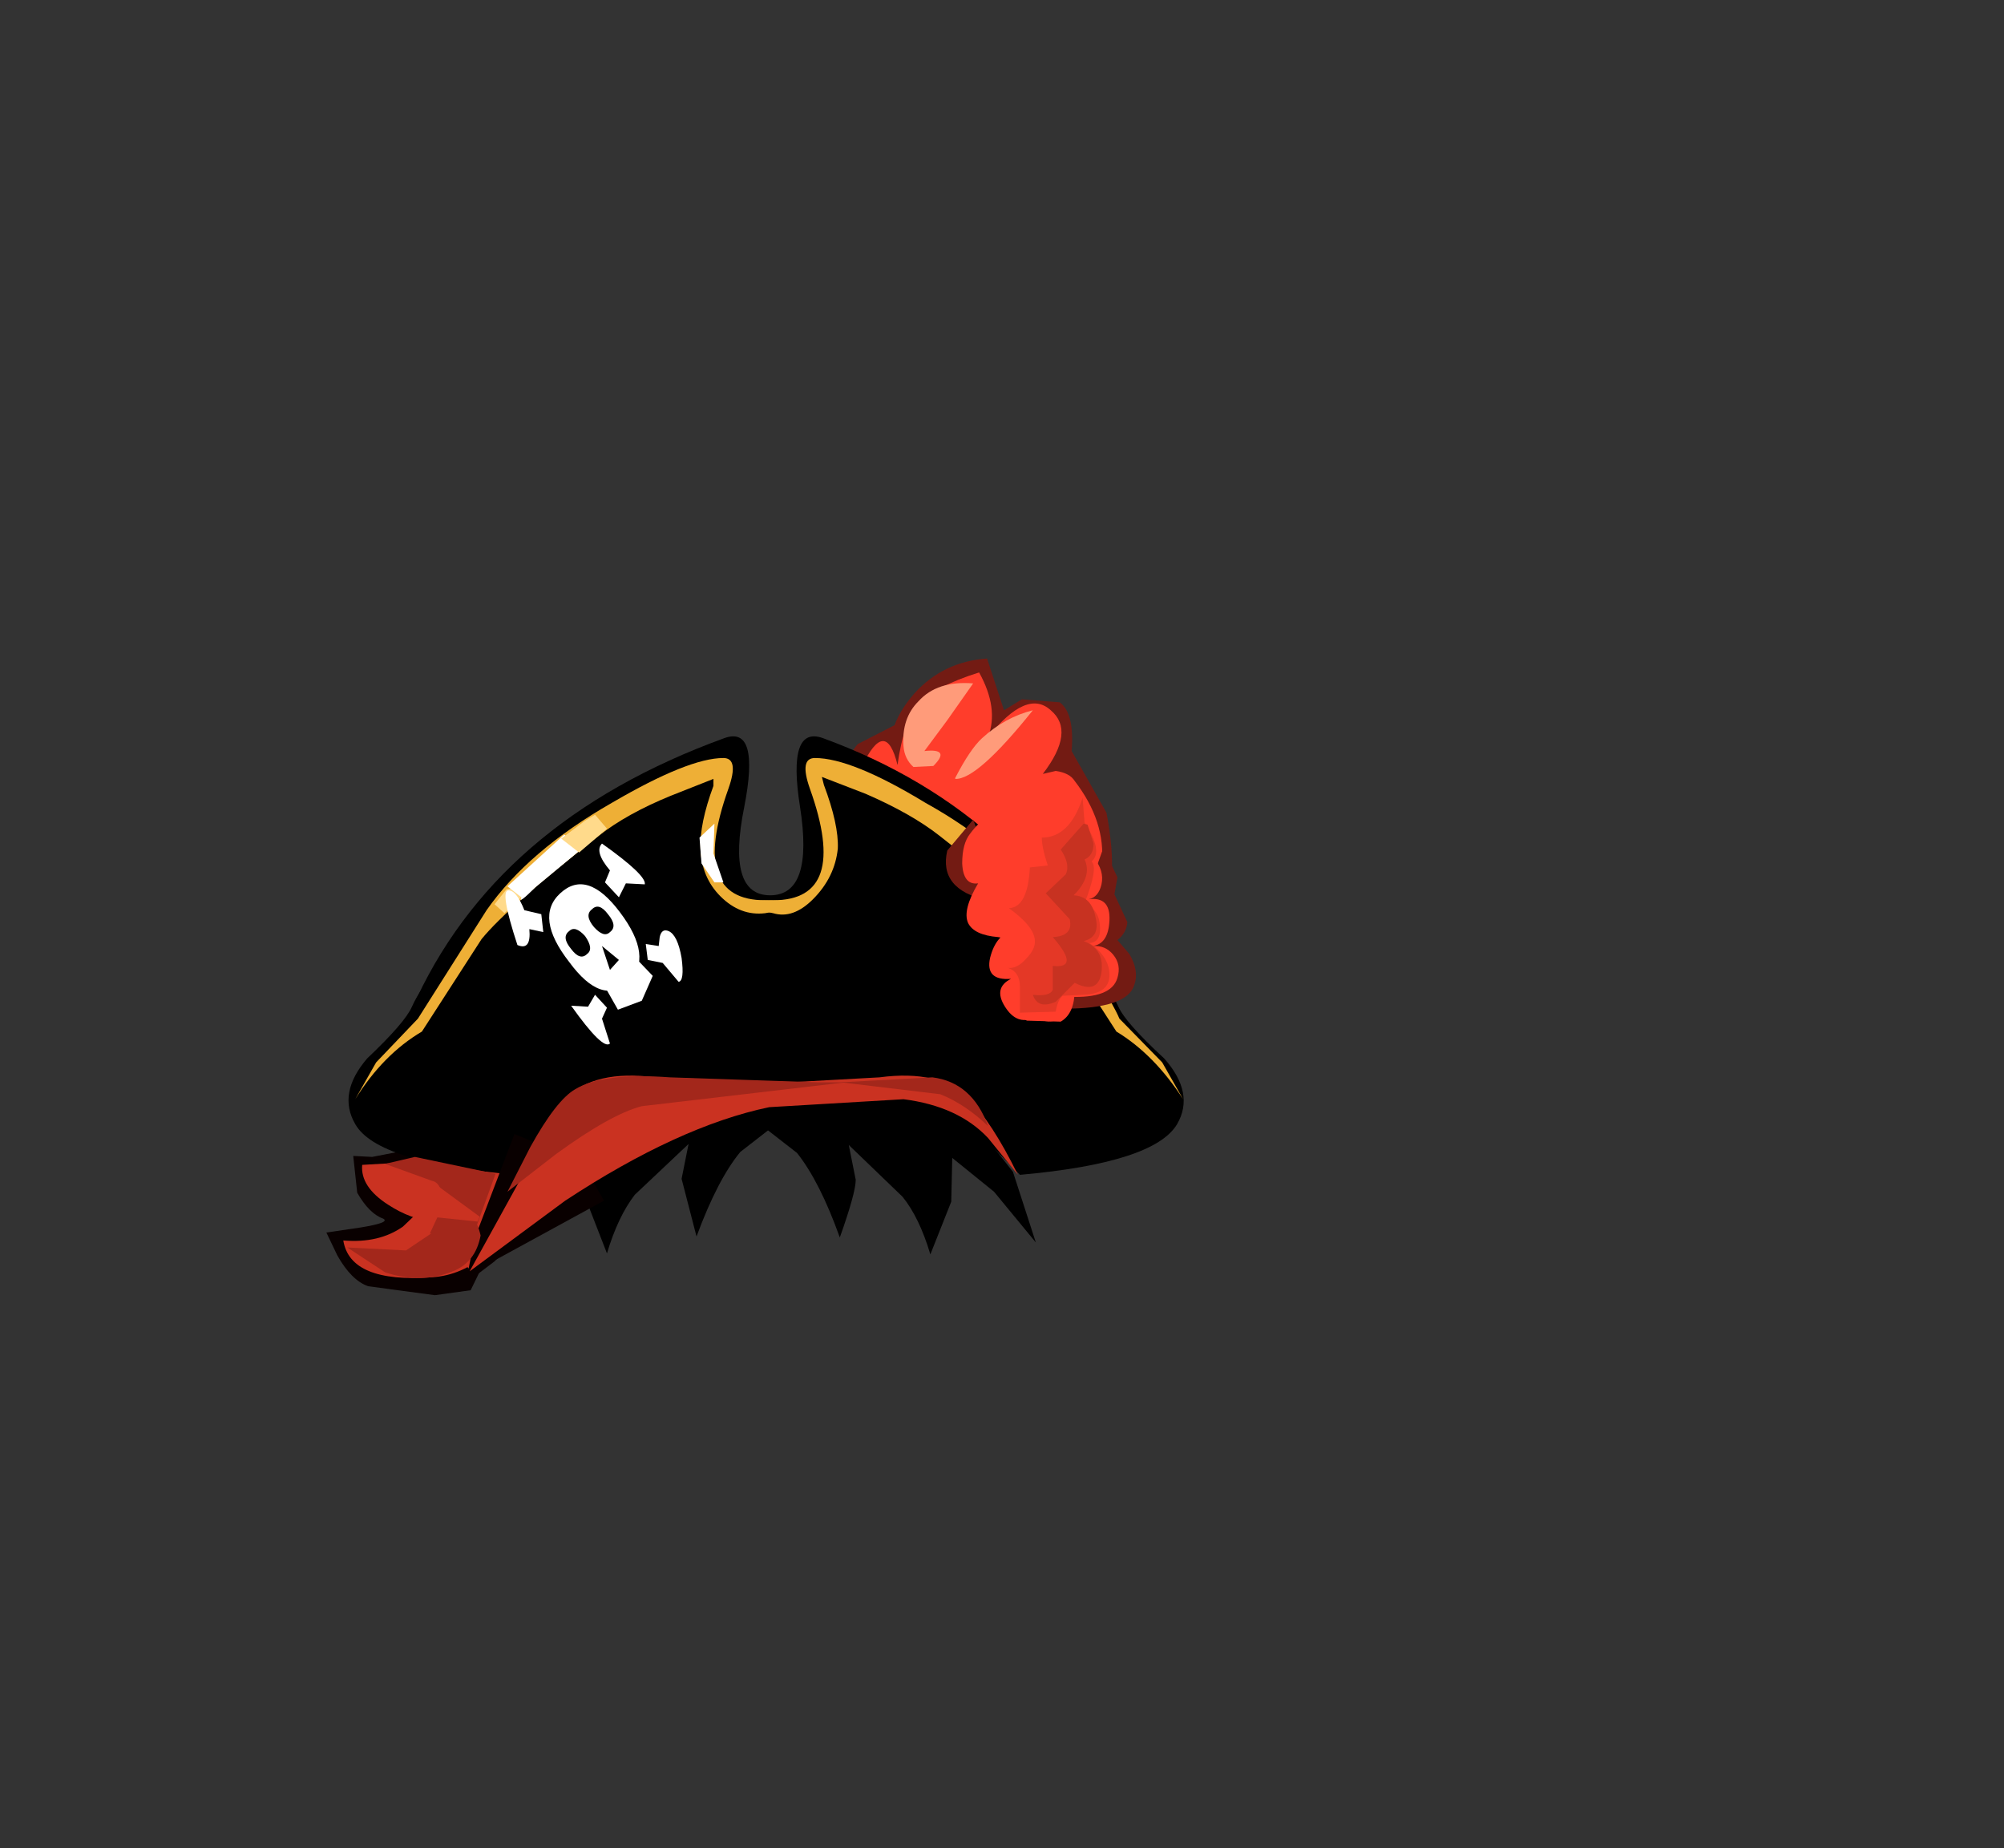<?xml version="1.0" encoding="UTF-8" standalone="no"?>
<svg xmlns:xlink="http://www.w3.org/1999/xlink" height="92.9px" width="100.7px" xmlns="http://www.w3.org/2000/svg">
  <rect width="100%" height="100%" fill="#333333" stroke="none"/>
  <g transform="matrix(1.0, 0.0, 0.0, 1.0, 38.65, 49.75)">
    <use height="32.0" transform="matrix(1.0, 0.0, 0.0, 1.0, -22.25, -16.65)" width="43.1" xlink:href="#shape0"/>
  </g>
  <defs>
    <g id="shape0" transform="matrix(1.0, 0.0, 0.0, 1.0, 22.25, 16.65)">
      <path d="M-16.8 15.35 L-20.15 14.9 Q-21.0 14.6 -21.7 13.35 L-22.25 12.2 -20.55 11.95 Q-19.0 11.7 -19.4 11.5 -20.1 11.25 -20.7 10.2 L-20.9 8.35 -19.95 8.4 -18.15 8.05 -17.95 8.0 -12.9 8.7 Q-12.4 9.15 -13.0 11.0 L-15.0 15.1 -16.8 15.35" fill="#090000" fill-rule="evenodd" stroke="none"/>
      <path d="M14.6 -14.45 Q15.35 -13.9 15.2 -12.0 L16.95 -8.9 Q17.65 -5.25 16.6 -3.6 15.85 -2.4 12.9 0.0 L6.0 -3.6 2.7 -7.6 2.7 -8.0 Q3.7 -11.5 4.45 -12.35 L6.3 -13.3 Q6.6 -14.1 7.3 -14.9 8.75 -16.5 10.95 -16.65 L11.8 -14.05 12.7 -14.6 14.6 -14.45" fill="#731b13" fill-rule="evenodd" stroke="none"/>
      <path d="M14.15 -14.05 Q15.4 -13.0 13.75 -10.85 L14.4 -11.0 Q15.1 -10.9 15.35 -10.5 18.5 -6.4 14.5 -2.0 11.2 1.6 5.9 3.25 5.65 2.05 6.35 -1.15 L5.55 0.2 Q3.65 -4.85 3.6 -7.35 3.55 -8.8 4.65 -11.2 5.85 -13.75 6.45 -11.3 6.75 -13.5 7.55 -14.35 8.3 -15.25 10.55 -15.95 11.55 -14.15 11.0 -12.7 12.95 -15.15 14.15 -14.05" fill="#ff3d2b" fill-rule="evenodd" stroke="none"/>
      <path d="M1.6 3.9 L6.35 3.7 Q7.95 3.7 9.55 5.7 L12.25 9.15 13.4 12.7 11.3 10.15 9.2 8.45 9.15 10.65 8.1 13.3 Q7.55 11.45 6.7 10.4 L4.0 7.8 4.35 9.55 Q4.35 10.2 3.55 12.45 2.55 9.65 1.4 8.2 L-0.85 6.45 1.6 3.9" fill="#000000" fill-rule="evenodd" stroke="none"/>
      <path d="M-1.65 3.8 L0.8 6.4 -1.45 8.15 Q-2.6 9.55 -3.65 12.4 L-4.4 9.5 -4.05 7.75 -6.75 10.3 Q-7.6 11.4 -8.15 13.25 L-9.2 10.55 -9.25 8.4 -11.35 10.05 -13.45 12.65 -12.3 9.05 -9.6 5.65 Q-8.0 3.65 -6.4 3.65 L-1.65 3.8" fill="#000000" fill-rule="evenodd" stroke="none"/>
      <path d="M10.85 -2.6 Q12.05 -2.9 14.25 -1.95 16.75 -0.9 17.55 0.85 17.9 1.65 19.85 3.45 21.4 5.2 20.5 6.75 19.35 8.7 12.6 9.3 L8.45 5.05 10.85 -2.6" fill="#000000" fill-rule="evenodd" stroke="none"/>
      <path d="M0.85 -2.3 L10.4 -2.65 Q12.65 -3.1 15.75 0.2 18.75 3.4 18.25 4.55 17.65 5.85 11.35 7.75 8.8 5.25 6.55 5.3 L0.05 5.85 -6.8 5.25 Q-9.4 5.2 -11.9 7.75 -18.05 5.85 -18.65 4.55 -19.15 3.35 -16.65 0.2 -13.95 -3.1 -11.6 -2.65 L-0.8 -2.3 0.85 -2.3" fill="#000000" fill-rule="evenodd" stroke="none"/>
      <path d="M-14.9 7.9 Q-13.55 8.2 -13.15 9.15 L-13.55 9.95 Q-13.5 10.8 -14.8 11.3 -15.95 11.75 -16.85 11.65 -18.0 11.55 -19.15 10.8 -20.55 9.9 -20.45 8.8 L-18.7 8.7 Q-18.1 8.6 -17.2 8.1 L-14.9 7.9" fill="#ca3221" fill-rule="evenodd" stroke="none"/>
      <path d="M-12.1 -2.6 L-9.1 5.05 -12.7 9.3 Q-19.7 8.7 -20.8 6.75 -21.7 5.2 -20.2 3.45 -18.3 1.65 -17.95 0.85 -17.15 -0.95 -15.1 -1.95 -13.3 -2.85 -12.1 -2.6" fill="#000000" fill-rule="evenodd" stroke="none"/>
      <path d="M1.55 -9.2 Q0.9 -13.3 2.7 -12.65 13.1 -8.85 17.55 0.95 4.8 3.95 1.7 3.95 L-1.65 3.95 -10.95 2.45 -17.95 0.95 Q-13.8 -8.45 -2.25 -12.65 -0.45 -13.3 -1.25 -9.2 -2.15 -4.75 0.05 -4.75 2.25 -4.75 1.55 -9.2" fill="#000000" fill-rule="evenodd" stroke="none"/>
      <path d="M-8.3 10.6 L-14.8 14.15 -12.9 11.5 Q-10.85 8.8 -10.25 8.65 -9.6 8.5 -8.9 9.55 L-8.3 10.6" fill="#090000" fill-rule="evenodd" stroke="none"/>
      <path d="M-15.2 9.9 L-14.25 11.0 -13.85 12.3 Q-13.65 12.8 -14.2 13.25 -15.4 14.35 -16.95 14.45 -21.05 14.75 -21.4 12.6 -19.6 12.75 -18.4 11.9 L-17.3 10.85 Q-16.15 9.9 -15.2 9.9" fill="#ca3221" fill-rule="evenodd" stroke="none"/>
      <path d="M-12.15 9.35 L-12.15 9.5 -15.0 14.1 Q-17.3 11.9 -16.05 10.35 -15.25 9.35 -13.65 9.25 L-12.15 9.35" fill="#ca3221" fill-rule="evenodd" stroke="none"/>
      <path d="M-13.8 13.65 L-15.25 14.75 -14.8 12.5 -12.8 7.25 -10.4 8.25 -13.65 13.5 -13.8 13.65" fill="#090000" fill-rule="evenodd" stroke="none"/>
      <path d="M0.1 4.7 L5.55 4.4 Q8.55 4.0 10.0 5.45 11.2 6.65 12.5 9.3 L11.0 7.45 Q9.5 5.85 6.75 5.5 L0.0 5.9 Q-4.55 6.85 -10.25 10.6 L-15.05 14.15 -10.25 5.45 Q-8.75 4.0 -5.75 4.4 L-0.3 4.7 0.1 4.7" fill="#ca3221" fill-rule="evenodd" stroke="none"/>
      <path d="M-2.8 -10.25 L-2.8 -10.6 -4.95 -9.75 Q-7.15 -8.85 -8.55 -7.75 -13.1 -4.2 -14.45 -2.55 L-17.45 2.1 Q-19.4 3.25 -20.8 5.5 L-19.75 3.65 -17.65 1.45 -14.2 -4.0 Q-12.1 -7.0 -7.9 -9.4 -4.05 -11.65 -2.3 -11.65 -1.5 -11.65 -2.05 -10.1 -4.05 -4.5 -0.2 -4.5 3.6 -4.5 -0.2 -3.85 -1.45 -3.7 -2.45 -4.7 -3.4 -5.65 -3.45 -7.1 -3.5 -8.35 -2.8 -10.25" fill="#eeaf36" fill-rule="evenodd" stroke="none"/>
      <path d="M2.05 -10.1 Q1.5 -11.65 2.3 -11.65 4.15 -11.65 7.85 -9.4 11.9 -7.15 14.2 -4.0 17.05 0.15 17.6 1.45 L19.75 3.65 20.8 5.5 Q19.35 3.25 17.45 2.1 L14.45 -2.55 Q13.1 -4.2 8.55 -7.75 7.15 -8.85 4.85 -9.85 L2.65 -10.7 2.75 -10.3 Q3.5 -8.3 3.45 -7.1 3.3 -5.65 2.2 -4.55 1.2 -3.55 0.2 -3.85 L-1.25 -4.15 Q-2.2 -4.5 0.2 -4.5 4.05 -4.5 2.05 -10.1" fill="#eeaf36" fill-rule="evenodd" stroke="none"/>
      <path d="M-12.45 -4.65 L-13.3 -3.85 -13.8 -4.3 -13.2 -5.05 -12.7 -5.15 -12.45 -4.65" fill="#ffda8b" fill-rule="evenodd" stroke="none"/>
      <path d="M-13.15 -5.2 L-10.3 -7.8 -9.4 -7.1 -11.75 -5.15 Q-12.65 -4.25 -12.45 -4.65 L-13.15 -5.2" fill="#ffffff" fill-rule="evenodd" stroke="none"/>
      <path d="M-2.75 -8.35 L-2.8 -6.85 -2.3 -5.4 -2.75 -5.4 -3.4 -6.35 -3.5 -7.65 -2.75 -8.35" fill="#ffffff" fill-rule="evenodd" stroke="none"/>
      <path d="M-10.45 -7.6 L-9.25 -8.5 -8.75 -8.8 -8.15 -8.1 -9.55 -6.9 -10.45 -7.6" fill="#ffda8b" fill-rule="evenodd" stroke="none"/>
      <path d="M-7.5 -3.9 Q-5.8 -1.65 -7.05 -0.4 -8.4 0.85 -10.05 -1.4 -11.8 -3.65 -10.5 -4.85 -9.15 -6.1 -7.5 -3.9" fill="#ffffff" fill-rule="evenodd" stroke="none"/>
      <path d="M-5.85 -0.7 L-6.4 0.55 -7.6 1.0 -8.45 -0.5 -7.0 -1.9 -5.85 -0.7" fill="#ffffff" fill-rule="evenodd" stroke="none"/>
      <path d="M-8.1 -3.8 Q-7.6 -3.2 -8.0 -2.9 -8.3 -2.6 -8.8 -3.15 -9.3 -3.75 -8.9 -4.05 -8.55 -4.4 -8.1 -3.8" fill="#000000" fill-rule="evenodd" stroke="none"/>
      <path d="M-9.25 -2.7 Q-8.8 -2.05 -9.15 -1.8 -9.5 -1.45 -9.95 -2.05 -10.45 -2.65 -10.05 -2.95 -9.75 -3.25 -9.25 -2.7" fill="#000000" fill-rule="evenodd" stroke="none"/>
      <path d="M-7.55 -1.5 L-8.0 -1.0 -8.4 -2.2 -7.55 -1.5" fill="#000000" fill-rule="evenodd" stroke="none"/>
      <path d="M-11.35 -2.9 L-12.05 -3.05 Q-11.95 -1.95 -12.65 -2.25 -13.55 -5.0 -13.1 -5.0 -12.7 -5.0 -12.3 -4.0 L-11.45 -3.8 -11.35 -2.9" fill="#ffffff" fill-rule="evenodd" stroke="none"/>
      <path d="M-8.15 0.9 L-8.4 1.45 -8.0 2.7 Q-8.35 3.05 -9.95 0.8 L-9.1 0.85 -8.75 0.25 -8.15 0.9" fill="#ffffff" fill-rule="evenodd" stroke="none"/>
      <path d="M-6.2 -2.3 L-5.55 -2.2 -5.5 -2.65 Q-5.4 -3.1 -5.05 -2.95 -4.6 -2.75 -4.4 -1.6 -4.25 -0.45 -4.55 -0.4 L-5.35 -1.35 -6.1 -1.5 -6.2 -2.3" fill="#ffffff" fill-rule="evenodd" stroke="none"/>
      <path d="M-8.25 -5.4 L-8.0 -6.0 Q-8.8 -6.95 -8.4 -7.35 -6.15 -5.75 -6.25 -5.3 L-7.2 -5.35 -7.55 -4.65 -8.25 -5.4" fill="#ffffff" fill-rule="evenodd" stroke="none"/>
      <path d="M10.25 -8.55 L11.6 -5.05 10.95 -4.5 Q8.5 -5.05 8.95 -7.0 L10.25 -8.55" fill="#731b13" fill-rule="evenodd" stroke="none"/>
      <path d="M9.7 -6.35 Q9.7 -7.35 10.1 -7.85 11.0 -9.05 11.45 -8.45 L12.05 -7.2 13.65 -5.55 Q15.85 -3.1 15.35 -1.15 L15.1 -0.35 15.05 0.65 Q14.7 1.95 13.45 1.45 12.25 0.95 12.25 -1.65 12.25 -2.55 11.5 -2.65 10.3 -2.75 10.0 -3.35 9.7 -4.0 10.5 -5.35 9.75 -5.25 9.7 -6.35" fill="#ff3d2b" fill-rule="evenodd" stroke="none"/>
      <path d="M12.3 -3.0 L12.95 -3.55 Q14.25 -2.15 14.35 -0.4 14.45 0.9 13.3 1.4 12.45 1.8 11.85 0.85 11.25 -0.1 12.15 -0.55 10.85 -0.45 11.1 -1.6 11.4 -2.8 12.3 -3.0" fill="#ff3d2b" fill-rule="evenodd" stroke="none"/>
      <path d="M14.85 -6.6 Q15.8 -6.35 15.8 -4.85 L15.35 -3.45 Q15.85 -3.25 15.7 -2.1 15.55 -1.3 14.6 -0.95 13.8 -0.65 13.3 -1.75 12.4 -3.9 13.55 -4.5 L14.85 -6.6" fill="#ff3d2b" fill-rule="evenodd" stroke="none"/>
      <path d="M17.5 -2.5 L18.1 -1.8 Q18.6 -0.95 18.35 -0.25 18.0 0.95 14.8 0.95 L15.1 -2.4 16.8 -7.15 17.5 -5.65 17.35 -4.8 18.0 -3.4 Q17.95 -2.85 17.5 -2.5" fill="#731b13" fill-rule="evenodd" stroke="none"/>
      <path d="M15.6 -6.65 Q16.0 -7.0 16.3 -6.65 16.85 -6.0 16.7 -5.3 16.55 -4.65 16.05 -4.55 17.15 -4.7 17.1 -3.5 17.05 -2.3 16.25 -2.2 16.9 -2.25 17.3 -1.75 17.7 -1.25 17.5 -0.6 17.2 0.45 15.05 0.35 14.5 0.35 14.3 0.85 L13.65 1.55 12.75 1.45 Q12.35 1.15 12.45 0.65 L14.75 -6.25 15.6 -6.65" fill="#ff3d2b" fill-rule="evenodd" stroke="none"/>
      <path d="M12.5 0.2 L15.0 -0.6 15.35 0.0 Q15.35 1.2 14.65 1.6 L12.95 1.55 Q11.85 1.0 12.5 0.2" fill="#ff3d2b" fill-rule="evenodd" stroke="none"/>
      <path d="M15.75 -9.65 L15.85 -8.4 Q16.8 -6.95 16.2 -6.45 16.55 -6.15 15.85 -4.35 16.5 -4.05 16.6 -3.4 16.75 -2.4 16.1 -2.35 17.1 -1.65 17.1 -0.75 17.1 0.2 15.8 0.25 L14.75 0.3 Q14.5 0.5 14.4 1.1 L12.6 1.15 12.6 -0.15 Q12.6 -0.9 12.0 -1.1 12.45 -1.05 12.9 -1.55 13.4 -2.05 13.35 -2.5 13.3 -3.2 12.05 -4.1 13.0 -4.15 13.1 -6.15 L14.0 -6.25 Q13.7 -7.15 13.7 -7.65 15.1 -7.65 15.75 -9.65" fill="#e43826" fill-rule="evenodd" stroke="none"/>
      <path d="M16.0 -8.3 L16.3 -7.35 Q16.3 -6.75 15.85 -6.55 16.25 -5.7 15.3 -4.75 16.2 -4.7 16.4 -3.65 16.65 -2.65 15.8 -2.45 16.85 -2.05 16.7 -0.9 16.55 0.25 15.35 -0.35 L14.4 0.6 Q13.5 1.0 13.25 0.25 14.1 0.35 14.25 0.0 L14.25 -1.2 Q15.65 -1.05 14.25 -2.65 15.3 -2.7 15.1 -3.55 L13.9 -4.85 14.9 -5.8 Q15.15 -6.3 14.65 -7.05 L15.8 -8.35 16.0 -8.3" fill="#c73221" fill-rule="evenodd" stroke="none"/>
      <path d="M-14.5 12.35 Q-14.75 13.7 -15.9 14.15 -17.5 14.8 -19.3 14.2 L-21.2 12.95 -18.25 13.1 -15.5 11.25 Q-14.75 11.2 -14.5 12.35" fill="#a3271b" fill-rule="evenodd" stroke="none"/>
      <path d="M-17.8 8.4 L-13.75 9.25 -14.75 12.0 -15.45 12.25 -17.05 12.25 -16.4 10.85 Q-16.4 9.7 -16.95 9.6 L-19.3 8.75 -17.8 8.4" fill="#a3271b" fill-rule="evenodd" stroke="none"/>
      <path d="M-16.8 9.75 L-14.55 11.4 -14.65 11.65 -17.55 11.35 -17.65 10.85 -16.8 9.75" fill="#ca3221" fill-rule="evenodd" stroke="none"/>
      <path d="M3.85 4.65 L-6.4 5.85 Q-7.95 6.25 -10.7 8.25 L-13.15 10.15 -12.0 7.9 Q-10.7 5.55 -9.75 5.0 -8.35 4.15 -5.0 4.4 L2.45 4.65 3.85 4.65" fill="#a3271b" fill-rule="evenodd" stroke="none"/>
      <path d="M3.6 4.65 L8.2 4.4 Q10.2 4.65 11.0 6.85 9.85 5.75 8.6 5.25 L3.6 4.65" fill="#a3271b" fill-rule="evenodd" stroke="none"/>
      <path d="M7.5 -14.5 Q8.45 -15.55 10.25 -15.4 L8.95 -13.55 7.8 -12.0 Q9.15 -12.15 8.25 -11.25 L7.25 -11.2 Q6.8 -11.6 6.75 -12.25 6.65 -13.65 7.5 -14.5" fill="#ff9b7a" fill-rule="evenodd" stroke="none"/>
      <path d="M9.35 -10.65 Q10.1 -12.1 10.7 -12.65 11.85 -13.7 13.25 -14.05 10.45 -10.55 9.35 -10.6 L9.35 -10.65" fill="#ff9b7a" fill-rule="evenodd" stroke="none"/>
    </g>
  </defs>
</svg>
